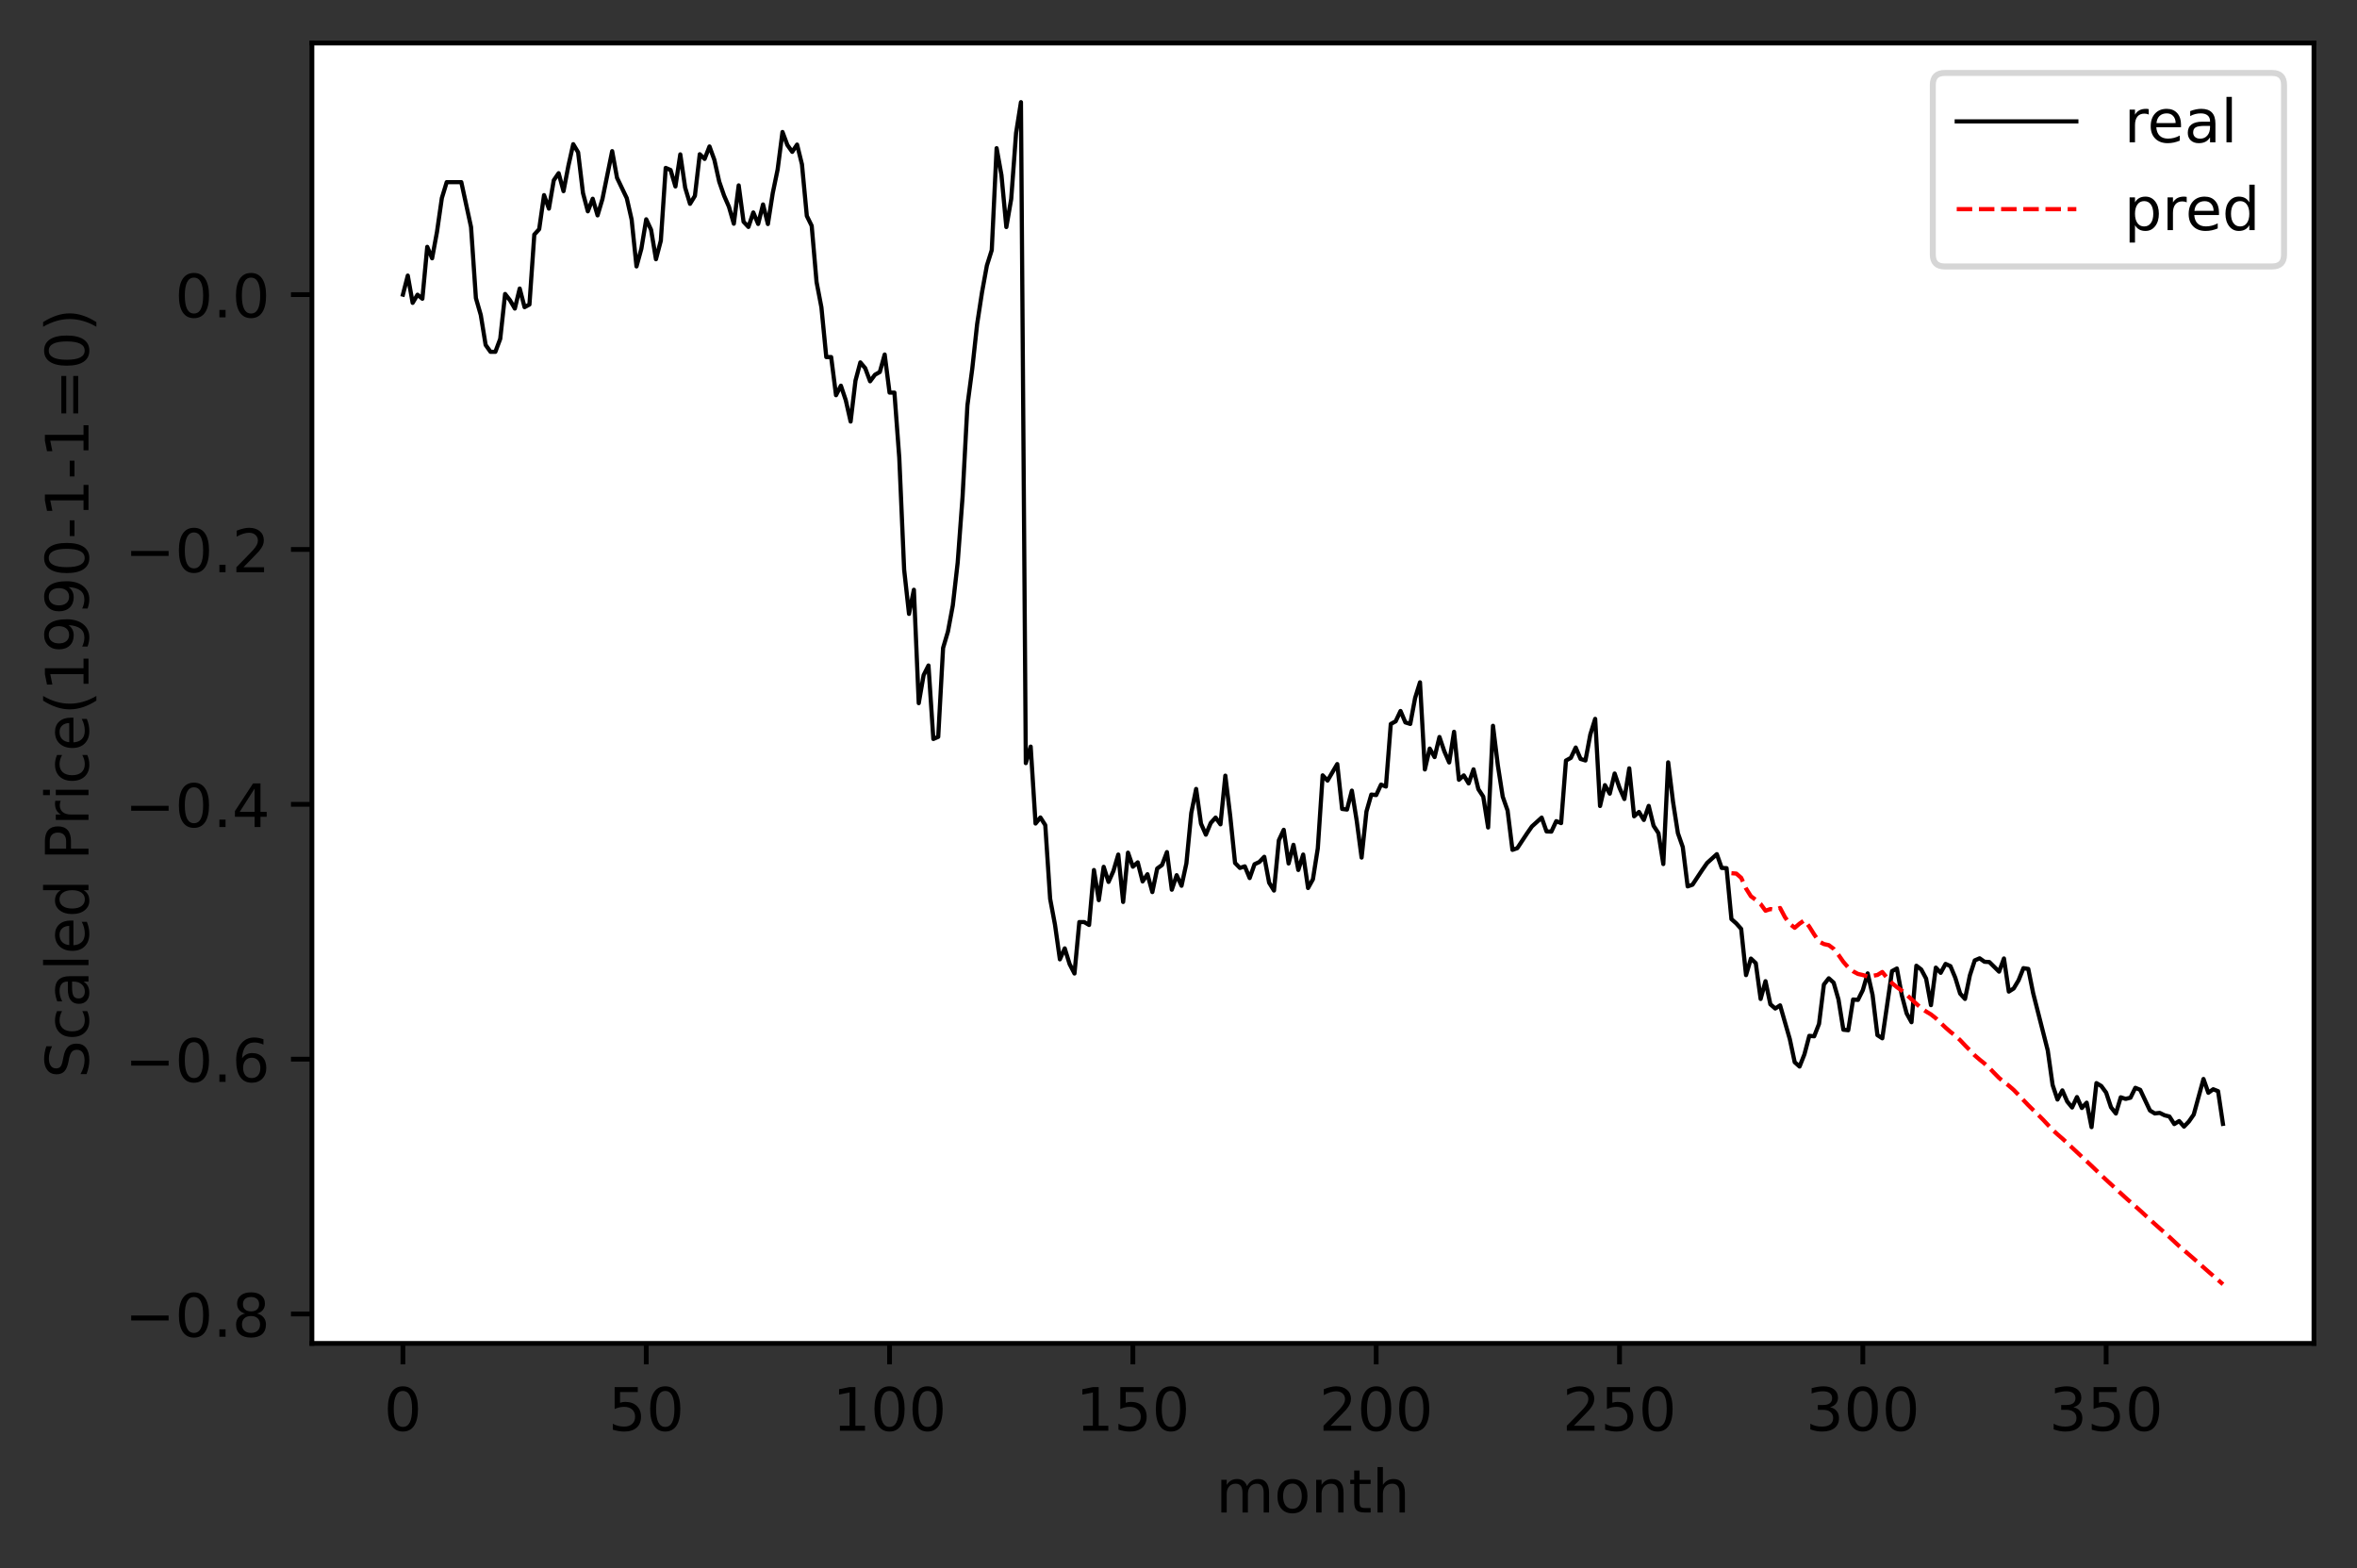 <?xml version="1.0" encoding="utf-8" standalone="no"?>
<!DOCTYPE svg PUBLIC "-//W3C//DTD SVG 1.1//EN"
  "http://www.w3.org/Graphics/SVG/1.1/DTD/svg11.dtd">
<!-- Created with matplotlib (https://matplotlib.org/) -->
<svg height="262.196pt" version="1.1" viewBox="0 0 394.161 262.196" width="394.161pt" xmlns="http://www.w3.org/2000/svg" xmlns:xlink="http://www.w3.org/1999/xlink">
 <rect x="0" y="0" width="394.161" height="262.196" fill="#333333" stroke="none"/>
 <defs>
  <style type="text/css">*{stroke-linecap:butt;stroke-linejoin:round;}</style>
 </defs>
 <g id="figure_1">
  <g id="patch_1">
   <path d="M 0 262.196 
L 394.161 262.196 
L 394.161 0 
L 0 0 
z
" style="fill:none;"/>
  </g>
  <g id="axes_1">
   <g id="patch_2">
    <path d="M 52.161 224.64 
L 386.961 224.64 
L 386.961 7.2 
L 52.161 7.2 
z
" style="fill:#ffffff;"/>
   </g>
   <g id="matplotlib.axis_1">
    <g id="xtick_1">
     <g id="line2d_1">
      <defs>
       <path d="M 0 0 
L 0 3.5 
" id="m845f170490" style="stroke:#000000;stroke-width:0.8;"/>
      </defs>
      <g>
       <use style="stroke:#000000;stroke-width:0.8;" x="67.379" xlink:href="#m845f170490" y="224.64"/>
      </g>
     </g>
     <g id="text_1">
      <!-- 0 -->
      <g transform="translate(64.198 239.238)scale(0.1 -0.1)">
       <defs>
        <path d="M 31.781 66.406 
Q 24.172 66.406 20.328 58.906 
Q 16.5 51.422 16.5 36.375 
Q 16.5 21.391 20.328 13.891 
Q 24.172 6.391 31.781 6.391 
Q 39.453 6.391 43.281 13.891 
Q 47.125 21.391 47.125 36.375 
Q 47.125 51.422 43.281 58.906 
Q 39.453 66.406 31.781 66.406 
z
M 31.781 74.219 
Q 44.047 74.219 50.516 64.516 
Q 56.984 54.828 56.984 36.375 
Q 56.984 17.969 50.516 8.266 
Q 44.047 -1.422 31.781 -1.422 
Q 19.531 -1.422 13.062 8.266 
Q 6.594 17.969 6.594 36.375 
Q 6.594 54.828 13.062 64.516 
Q 19.531 74.219 31.781 74.219 
z
" id="DejaVuSans-48"/>
       </defs>
       <use xlink:href="#DejaVuSans-48"/>
      </g>
     </g>
    </g>
    <g id="xtick_2">
     <g id="line2d_2">
      <g>
       <use style="stroke:#000000;stroke-width:0.8;" x="108.069" xlink:href="#m845f170490" y="224.64"/>
      </g>
     </g>
     <g id="text_2">
      <!-- 50 -->
      <g transform="translate(101.707 239.238)scale(0.1 -0.1)">
       <defs>
        <path d="M 10.797 72.906 
L 49.516 72.906 
L 49.516 64.594 
L 19.828 64.594 
L 19.828 46.734 
Q 21.969 47.469 24.109 47.828 
Q 26.266 48.188 28.422 48.188 
Q 40.625 48.188 47.75 41.5 
Q 54.891 34.812 54.891 23.391 
Q 54.891 11.625 47.562 5.094 
Q 40.234 -1.422 26.906 -1.422 
Q 22.312 -1.422 17.547 -0.641 
Q 12.797 0.141 7.719 1.703 
L 7.719 11.625 
Q 12.109 9.234 16.797 8.062 
Q 21.484 6.891 26.703 6.891 
Q 35.156 6.891 40.078 11.328 
Q 45.016 15.766 45.016 23.391 
Q 45.016 31 40.078 35.438 
Q 35.156 39.891 26.703 39.891 
Q 22.75 39.891 18.812 39.016 
Q 14.891 38.141 10.797 36.281 
z
" id="DejaVuSans-53"/>
       </defs>
       <use xlink:href="#DejaVuSans-53"/>
       <use x="63.623" xlink:href="#DejaVuSans-48"/>
      </g>
     </g>
    </g>
    <g id="xtick_3">
     <g id="line2d_3">
      <g>
       <use style="stroke:#000000;stroke-width:0.8;" x="148.76" xlink:href="#m845f170490" y="224.64"/>
      </g>
     </g>
     <g id="text_3">
      <!-- 100 -->
      <g transform="translate(139.216 239.238)scale(0.1 -0.1)">
       <defs>
        <path d="M 12.406 8.297 
L 28.516 8.297 
L 28.516 63.922 
L 10.984 60.406 
L 10.984 69.391 
L 28.422 72.906 
L 38.281 72.906 
L 38.281 8.297 
L 54.391 8.297 
L 54.391 0 
L 12.406 0 
z
" id="DejaVuSans-49"/>
       </defs>
       <use xlink:href="#DejaVuSans-49"/>
       <use x="63.623" xlink:href="#DejaVuSans-48"/>
       <use x="127.246" xlink:href="#DejaVuSans-48"/>
      </g>
     </g>
    </g>
    <g id="xtick_4">
     <g id="line2d_4">
      <g>
       <use style="stroke:#000000;stroke-width:0.8;" x="189.45" xlink:href="#m845f170490" y="224.64"/>
      </g>
     </g>
     <g id="text_4">
      <!-- 150 -->
      <g transform="translate(179.906 239.238)scale(0.1 -0.1)">
       <use xlink:href="#DejaVuSans-49"/>
       <use x="63.623" xlink:href="#DejaVuSans-53"/>
       <use x="127.246" xlink:href="#DejaVuSans-48"/>
      </g>
     </g>
    </g>
    <g id="xtick_5">
     <g id="line2d_5">
      <g>
       <use style="stroke:#000000;stroke-width:0.8;" x="230.14" xlink:href="#m845f170490" y="224.64"/>
      </g>
     </g>
     <g id="text_5">
      <!-- 200 -->
      <g transform="translate(220.597 239.238)scale(0.1 -0.1)">
       <defs>
        <path d="M 19.188 8.297 
L 53.609 8.297 
L 53.609 0 
L 7.328 0 
L 7.328 8.297 
Q 12.938 14.109 22.625 23.891 
Q 32.328 33.688 34.812 36.531 
Q 39.547 41.844 41.422 45.531 
Q 43.312 49.219 43.312 52.781 
Q 43.312 58.594 39.234 62.25 
Q 35.156 65.922 28.609 65.922 
Q 23.969 65.922 18.812 64.312 
Q 13.672 62.703 7.812 59.422 
L 7.812 69.391 
Q 13.766 71.781 18.938 73 
Q 24.125 74.219 28.422 74.219 
Q 39.75 74.219 46.484 68.547 
Q 53.219 62.891 53.219 53.422 
Q 53.219 48.922 51.531 44.891 
Q 49.859 40.875 45.406 35.406 
Q 44.188 33.984 37.641 27.219 
Q 31.109 20.453 19.188 8.297 
z
" id="DejaVuSans-50"/>
       </defs>
       <use xlink:href="#DejaVuSans-50"/>
       <use x="63.623" xlink:href="#DejaVuSans-48"/>
       <use x="127.246" xlink:href="#DejaVuSans-48"/>
      </g>
     </g>
    </g>
    <g id="xtick_6">
     <g id="line2d_6">
      <g>
       <use style="stroke:#000000;stroke-width:0.8;" x="270.831" xlink:href="#m845f170490" y="224.64"/>
      </g>
     </g>
     <g id="text_6">
      <!-- 250 -->
      <g transform="translate(261.287 239.238)scale(0.1 -0.1)">
       <use xlink:href="#DejaVuSans-50"/>
       <use x="63.623" xlink:href="#DejaVuSans-53"/>
       <use x="127.246" xlink:href="#DejaVuSans-48"/>
      </g>
     </g>
    </g>
    <g id="xtick_7">
     <g id="line2d_7">
      <g>
       <use style="stroke:#000000;stroke-width:0.8;" x="311.521" xlink:href="#m845f170490" y="224.64"/>
      </g>
     </g>
     <g id="text_7">
      <!-- 300 -->
      <g transform="translate(301.977 239.238)scale(0.1 -0.1)">
       <defs>
        <path d="M 40.578 39.312 
Q 47.656 37.797 51.625 33 
Q 55.609 28.219 55.609 21.188 
Q 55.609 10.406 48.188 4.484 
Q 40.766 -1.422 27.094 -1.422 
Q 22.516 -1.422 17.656 -0.516 
Q 12.797 0.391 7.625 2.203 
L 7.625 11.719 
Q 11.719 9.328 16.594 8.109 
Q 21.484 6.891 26.812 6.891 
Q 36.078 6.891 40.938 10.547 
Q 45.797 14.203 45.797 21.188 
Q 45.797 27.641 41.281 31.266 
Q 36.766 34.906 28.719 34.906 
L 20.219 34.906 
L 20.219 43.016 
L 29.109 43.016 
Q 36.375 43.016 40.234 45.922 
Q 44.094 48.828 44.094 54.297 
Q 44.094 59.906 40.109 62.906 
Q 36.141 65.922 28.719 65.922 
Q 24.656 65.922 20.016 65.031 
Q 15.375 64.156 9.812 62.312 
L 9.812 71.094 
Q 15.438 72.656 20.344 73.438 
Q 25.25 74.219 29.594 74.219 
Q 40.828 74.219 47.359 69.109 
Q 53.906 64.016 53.906 55.328 
Q 53.906 49.266 50.438 45.094 
Q 46.969 40.922 40.578 39.312 
z
" id="DejaVuSans-51"/>
       </defs>
       <use xlink:href="#DejaVuSans-51"/>
       <use x="63.623" xlink:href="#DejaVuSans-48"/>
       <use x="127.246" xlink:href="#DejaVuSans-48"/>
      </g>
     </g>
    </g>
    <g id="xtick_8">
     <g id="line2d_8">
      <g>
       <use style="stroke:#000000;stroke-width:0.8;" x="352.211" xlink:href="#m845f170490" y="224.64"/>
      </g>
     </g>
     <g id="text_8">
      <!-- 350 -->
      <g transform="translate(342.668 239.238)scale(0.1 -0.1)">
       <use xlink:href="#DejaVuSans-51"/>
       <use x="63.623" xlink:href="#DejaVuSans-53"/>
       <use x="127.246" xlink:href="#DejaVuSans-48"/>
      </g>
     </g>
    </g>
    <g id="text_9">
     <!-- month -->
     <g transform="translate(203.334 252.917)scale(0.1 -0.1)">
      <defs>
       <path d="M 52 44.188 
Q 55.375 50.25 60.062 53.125 
Q 64.75 56 71.094 56 
Q 79.641 56 84.281 50.016 
Q 88.922 44.047 88.922 33.016 
L 88.922 0 
L 79.891 0 
L 79.891 32.719 
Q 79.891 40.578 77.094 44.375 
Q 74.312 48.188 68.609 48.188 
Q 61.625 48.188 57.562 43.547 
Q 53.516 38.922 53.516 30.906 
L 53.516 0 
L 44.484 0 
L 44.484 32.719 
Q 44.484 40.625 41.703 44.406 
Q 38.922 48.188 33.109 48.188 
Q 26.219 48.188 22.156 43.531 
Q 18.109 38.875 18.109 30.906 
L 18.109 0 
L 9.078 0 
L 9.078 54.688 
L 18.109 54.688 
L 18.109 46.188 
Q 21.188 51.219 25.484 53.609 
Q 29.781 56 35.688 56 
Q 41.656 56 45.828 52.969 
Q 50 49.953 52 44.188 
z
" id="DejaVuSans-109"/>
       <path d="M 30.609 48.391 
Q 23.391 48.391 19.188 42.75 
Q 14.984 37.109 14.984 27.297 
Q 14.984 17.484 19.156 11.844 
Q 23.344 6.203 30.609 6.203 
Q 37.797 6.203 41.984 11.859 
Q 46.188 17.531 46.188 27.297 
Q 46.188 37.016 41.984 42.703 
Q 37.797 48.391 30.609 48.391 
z
M 30.609 56 
Q 42.328 56 49.016 48.375 
Q 55.719 40.766 55.719 27.297 
Q 55.719 13.875 49.016 6.219 
Q 42.328 -1.422 30.609 -1.422 
Q 18.844 -1.422 12.172 6.219 
Q 5.516 13.875 5.516 27.297 
Q 5.516 40.766 12.172 48.375 
Q 18.844 56 30.609 56 
z
" id="DejaVuSans-111"/>
       <path d="M 54.891 33.016 
L 54.891 0 
L 45.906 0 
L 45.906 32.719 
Q 45.906 40.484 42.875 44.328 
Q 39.844 48.188 33.797 48.188 
Q 26.516 48.188 22.312 43.547 
Q 18.109 38.922 18.109 30.906 
L 18.109 0 
L 9.078 0 
L 9.078 54.688 
L 18.109 54.688 
L 18.109 46.188 
Q 21.344 51.125 25.703 53.562 
Q 30.078 56 35.797 56 
Q 45.219 56 50.047 50.172 
Q 54.891 44.344 54.891 33.016 
z
" id="DejaVuSans-110"/>
       <path d="M 18.312 70.219 
L 18.312 54.688 
L 36.812 54.688 
L 36.812 47.703 
L 18.312 47.703 
L 18.312 18.016 
Q 18.312 11.328 20.141 9.422 
Q 21.969 7.516 27.594 7.516 
L 36.812 7.516 
L 36.812 0 
L 27.594 0 
Q 17.188 0 13.234 3.875 
Q 9.281 7.766 9.281 18.016 
L 9.281 47.703 
L 2.688 47.703 
L 2.688 54.688 
L 9.281 54.688 
L 9.281 70.219 
z
" id="DejaVuSans-116"/>
       <path d="M 54.891 33.016 
L 54.891 0 
L 45.906 0 
L 45.906 32.719 
Q 45.906 40.484 42.875 44.328 
Q 39.844 48.188 33.797 48.188 
Q 26.516 48.188 22.312 43.547 
Q 18.109 38.922 18.109 30.906 
L 18.109 0 
L 9.078 0 
L 9.078 75.984 
L 18.109 75.984 
L 18.109 46.188 
Q 21.344 51.125 25.703 53.562 
Q 30.078 56 35.797 56 
Q 45.219 56 50.047 50.172 
Q 54.891 44.344 54.891 33.016 
z
" id="DejaVuSans-104"/>
      </defs>
      <use xlink:href="#DejaVuSans-109"/>
      <use x="97.412" xlink:href="#DejaVuSans-111"/>
      <use x="158.594" xlink:href="#DejaVuSans-110"/>
      <use x="221.973" xlink:href="#DejaVuSans-116"/>
      <use x="261.182" xlink:href="#DejaVuSans-104"/>
     </g>
    </g>
   </g>
   <g id="matplotlib.axis_2">
    <g id="ytick_1">
     <g id="line2d_9">
      <defs>
       <path d="M 0 0 
L -3.5 0 
" id="m8b3d31ed0a" style="stroke:#000000;stroke-width:0.8;"/>
      </defs>
      <g>
       <use style="stroke:#000000;stroke-width:0.8;" x="52.161" xlink:href="#m8b3d31ed0a" y="219.725"/>
      </g>
     </g>
     <g id="text_10">
      <!-- −0.8 -->
      <g transform="translate(20.878 223.524)scale(0.1 -0.1)">
       <defs>
        <path d="M 10.594 35.5 
L 73.188 35.5 
L 73.188 27.203 
L 10.594 27.203 
z
" id="DejaVuSans-8722"/>
        <path d="M 10.688 12.406 
L 21 12.406 
L 21 0 
L 10.688 0 
z
" id="DejaVuSans-46"/>
        <path d="M 31.781 34.625 
Q 24.75 34.625 20.719 30.859 
Q 16.703 27.094 16.703 20.516 
Q 16.703 13.922 20.719 10.156 
Q 24.75 6.391 31.781 6.391 
Q 38.812 6.391 42.859 10.172 
Q 46.922 13.969 46.922 20.516 
Q 46.922 27.094 42.891 30.859 
Q 38.875 34.625 31.781 34.625 
z
M 21.922 38.812 
Q 15.578 40.375 12.031 44.719 
Q 8.5 49.078 8.5 55.328 
Q 8.5 64.062 14.719 69.141 
Q 20.953 74.219 31.781 74.219 
Q 42.672 74.219 48.875 69.141 
Q 55.078 64.062 55.078 55.328 
Q 55.078 49.078 51.531 44.719 
Q 48 40.375 41.703 38.812 
Q 48.828 37.156 52.797 32.312 
Q 56.781 27.484 56.781 20.516 
Q 56.781 9.906 50.312 4.234 
Q 43.844 -1.422 31.781 -1.422 
Q 19.734 -1.422 13.25 4.234 
Q 6.781 9.906 6.781 20.516 
Q 6.781 27.484 10.781 32.312 
Q 14.797 37.156 21.922 38.812 
z
M 18.312 54.391 
Q 18.312 48.734 21.844 45.562 
Q 25.391 42.391 31.781 42.391 
Q 38.141 42.391 41.719 45.562 
Q 45.312 48.734 45.312 54.391 
Q 45.312 60.062 41.719 63.234 
Q 38.141 66.406 31.781 66.406 
Q 25.391 66.406 21.844 63.234 
Q 18.312 60.062 18.312 54.391 
z
" id="DejaVuSans-56"/>
       </defs>
       <use xlink:href="#DejaVuSans-8722"/>
       <use x="83.789" xlink:href="#DejaVuSans-48"/>
       <use x="147.412" xlink:href="#DejaVuSans-46"/>
       <use x="179.199" xlink:href="#DejaVuSans-56"/>
      </g>
     </g>
    </g>
    <g id="ytick_2">
     <g id="line2d_10">
      <g>
       <use style="stroke:#000000;stroke-width:0.8;" x="52.161" xlink:href="#m8b3d31ed0a" y="177.11"/>
      </g>
     </g>
     <g id="text_11">
      <!-- −0.6 -->
      <g transform="translate(20.878 180.909)scale(0.1 -0.1)">
       <defs>
        <path d="M 33.016 40.375 
Q 26.375 40.375 22.484 35.828 
Q 18.609 31.297 18.609 23.391 
Q 18.609 15.531 22.484 10.953 
Q 26.375 6.391 33.016 6.391 
Q 39.656 6.391 43.531 10.953 
Q 47.406 15.531 47.406 23.391 
Q 47.406 31.297 43.531 35.828 
Q 39.656 40.375 33.016 40.375 
z
M 52.594 71.297 
L 52.594 62.312 
Q 48.875 64.062 45.094 64.984 
Q 41.312 65.922 37.594 65.922 
Q 27.828 65.922 22.672 59.328 
Q 17.531 52.734 16.797 39.406 
Q 19.672 43.656 24.016 45.922 
Q 28.375 48.188 33.594 48.188 
Q 44.578 48.188 50.953 41.516 
Q 57.328 34.859 57.328 23.391 
Q 57.328 12.156 50.688 5.359 
Q 44.047 -1.422 33.016 -1.422 
Q 20.359 -1.422 13.672 8.266 
Q 6.984 17.969 6.984 36.375 
Q 6.984 53.656 15.188 63.938 
Q 23.391 74.219 37.203 74.219 
Q 40.922 74.219 44.703 73.484 
Q 48.484 72.75 52.594 71.297 
z
" id="DejaVuSans-54"/>
       </defs>
       <use xlink:href="#DejaVuSans-8722"/>
       <use x="83.789" xlink:href="#DejaVuSans-48"/>
       <use x="147.412" xlink:href="#DejaVuSans-46"/>
       <use x="179.199" xlink:href="#DejaVuSans-54"/>
      </g>
     </g>
    </g>
    <g id="ytick_3">
     <g id="line2d_11">
      <g>
       <use style="stroke:#000000;stroke-width:0.8;" x="52.161" xlink:href="#m8b3d31ed0a" y="134.495"/>
      </g>
     </g>
     <g id="text_12">
      <!-- −0.4 -->
      <g transform="translate(20.878 138.294)scale(0.1 -0.1)">
       <defs>
        <path d="M 37.797 64.312 
L 12.891 25.391 
L 37.797 25.391 
z
M 35.203 72.906 
L 47.609 72.906 
L 47.609 25.391 
L 58.016 25.391 
L 58.016 17.188 
L 47.609 17.188 
L 47.609 0 
L 37.797 0 
L 37.797 17.188 
L 4.891 17.188 
L 4.891 26.703 
z
" id="DejaVuSans-52"/>
       </defs>
       <use xlink:href="#DejaVuSans-8722"/>
       <use x="83.789" xlink:href="#DejaVuSans-48"/>
       <use x="147.412" xlink:href="#DejaVuSans-46"/>
       <use x="179.199" xlink:href="#DejaVuSans-52"/>
      </g>
     </g>
    </g>
    <g id="ytick_4">
     <g id="line2d_12">
      <g>
       <use style="stroke:#000000;stroke-width:0.8;" x="52.161" xlink:href="#m8b3d31ed0a" y="91.88"/>
      </g>
     </g>
     <g id="text_13">
      <!-- −0.2 -->
      <g transform="translate(20.878 95.679)scale(0.1 -0.1)">
       <use xlink:href="#DejaVuSans-8722"/>
       <use x="83.789" xlink:href="#DejaVuSans-48"/>
       <use x="147.412" xlink:href="#DejaVuSans-46"/>
       <use x="179.199" xlink:href="#DejaVuSans-50"/>
      </g>
     </g>
    </g>
    <g id="ytick_5">
     <g id="line2d_13">
      <g>
       <use style="stroke:#000000;stroke-width:0.8;" x="52.161" xlink:href="#m8b3d31ed0a" y="49.265"/>
      </g>
     </g>
     <g id="text_14">
      <!-- 0.0 -->
      <g transform="translate(29.258 53.064)scale(0.1 -0.1)">
       <use xlink:href="#DejaVuSans-48"/>
       <use x="63.623" xlink:href="#DejaVuSans-46"/>
       <use x="95.41" xlink:href="#DejaVuSans-48"/>
      </g>
     </g>
    </g>
    <g id="text_15">
     <!-- Scaled Price(1990-1-1=0) -->
     <g transform="translate(14.798 180.302)rotate(-90)scale(0.1 -0.1)">
      <defs>
       <path d="M 53.516 70.516 
L 53.516 60.891 
Q 47.906 63.578 42.922 64.891 
Q 37.938 66.219 33.297 66.219 
Q 25.25 66.219 20.875 63.094 
Q 16.5 59.969 16.5 54.203 
Q 16.5 49.359 19.406 46.891 
Q 22.312 44.438 30.422 42.922 
L 36.375 41.703 
Q 47.406 39.594 52.656 34.297 
Q 57.906 29 57.906 20.125 
Q 57.906 9.516 50.797 4.047 
Q 43.703 -1.422 29.984 -1.422 
Q 24.812 -1.422 18.969 -0.25 
Q 13.141 0.922 6.891 3.219 
L 6.891 13.375 
Q 12.891 10.016 18.656 8.297 
Q 24.422 6.594 29.984 6.594 
Q 38.422 6.594 43.016 9.906 
Q 47.609 13.234 47.609 19.391 
Q 47.609 24.75 44.312 27.781 
Q 41.016 30.812 33.5 32.328 
L 27.484 33.5 
Q 16.453 35.688 11.516 40.375 
Q 6.594 45.062 6.594 53.422 
Q 6.594 63.094 13.406 68.656 
Q 20.219 74.219 32.172 74.219 
Q 37.312 74.219 42.625 73.281 
Q 47.953 72.359 53.516 70.516 
z
" id="DejaVuSans-83"/>
       <path d="M 48.781 52.594 
L 48.781 44.188 
Q 44.969 46.297 41.141 47.344 
Q 37.312 48.391 33.406 48.391 
Q 24.656 48.391 19.812 42.844 
Q 14.984 37.312 14.984 27.297 
Q 14.984 17.281 19.812 11.734 
Q 24.656 6.203 33.406 6.203 
Q 37.312 6.203 41.141 7.25 
Q 44.969 8.297 48.781 10.406 
L 48.781 2.094 
Q 45.016 0.344 40.984 -0.531 
Q 36.969 -1.422 32.422 -1.422 
Q 20.062 -1.422 12.781 6.344 
Q 5.516 14.109 5.516 27.297 
Q 5.516 40.672 12.859 48.328 
Q 20.219 56 33.016 56 
Q 37.156 56 41.109 55.141 
Q 45.062 54.297 48.781 52.594 
z
" id="DejaVuSans-99"/>
       <path d="M 34.281 27.484 
Q 23.391 27.484 19.188 25 
Q 14.984 22.516 14.984 16.5 
Q 14.984 11.719 18.141 8.906 
Q 21.297 6.109 26.703 6.109 
Q 34.188 6.109 38.703 11.406 
Q 43.219 16.703 43.219 25.484 
L 43.219 27.484 
z
M 52.203 31.203 
L 52.203 0 
L 43.219 0 
L 43.219 8.297 
Q 40.141 3.328 35.547 0.953 
Q 30.953 -1.422 24.312 -1.422 
Q 15.922 -1.422 10.953 3.297 
Q 6 8.016 6 15.922 
Q 6 25.141 12.172 29.828 
Q 18.359 34.516 30.609 34.516 
L 43.219 34.516 
L 43.219 35.406 
Q 43.219 41.609 39.141 45 
Q 35.062 48.391 27.688 48.391 
Q 23 48.391 18.547 47.266 
Q 14.109 46.141 10.016 43.891 
L 10.016 52.203 
Q 14.938 54.109 19.578 55.047 
Q 24.219 56 28.609 56 
Q 40.484 56 46.344 49.844 
Q 52.203 43.703 52.203 31.203 
z
" id="DejaVuSans-97"/>
       <path d="M 9.422 75.984 
L 18.406 75.984 
L 18.406 0 
L 9.422 0 
z
" id="DejaVuSans-108"/>
       <path d="M 56.203 29.594 
L 56.203 25.203 
L 14.891 25.203 
Q 15.484 15.922 20.484 11.062 
Q 25.484 6.203 34.422 6.203 
Q 39.594 6.203 44.453 7.469 
Q 49.312 8.734 54.109 11.281 
L 54.109 2.781 
Q 49.266 0.734 44.188 -0.344 
Q 39.109 -1.422 33.891 -1.422 
Q 20.797 -1.422 13.156 6.188 
Q 5.516 13.812 5.516 26.812 
Q 5.516 40.234 12.766 48.109 
Q 20.016 56 32.328 56 
Q 43.359 56 49.781 48.891 
Q 56.203 41.797 56.203 29.594 
z
M 47.219 32.234 
Q 47.125 39.594 43.094 43.984 
Q 39.062 48.391 32.422 48.391 
Q 24.906 48.391 20.391 44.141 
Q 15.875 39.891 15.188 32.172 
z
" id="DejaVuSans-101"/>
       <path d="M 45.406 46.391 
L 45.406 75.984 
L 54.391 75.984 
L 54.391 0 
L 45.406 0 
L 45.406 8.203 
Q 42.578 3.328 38.25 0.953 
Q 33.938 -1.422 27.875 -1.422 
Q 17.969 -1.422 11.734 6.484 
Q 5.516 14.406 5.516 27.297 
Q 5.516 40.188 11.734 48.094 
Q 17.969 56 27.875 56 
Q 33.938 56 38.25 53.625 
Q 42.578 51.266 45.406 46.391 
z
M 14.797 27.297 
Q 14.797 17.391 18.875 11.75 
Q 22.953 6.109 30.078 6.109 
Q 37.203 6.109 41.297 11.75 
Q 45.406 17.391 45.406 27.297 
Q 45.406 37.203 41.297 42.844 
Q 37.203 48.484 30.078 48.484 
Q 22.953 48.484 18.875 42.844 
Q 14.797 37.203 14.797 27.297 
z
" id="DejaVuSans-100"/>
       <path id="DejaVuSans-32"/>
       <path d="M 19.672 64.797 
L 19.672 37.406 
L 32.078 37.406 
Q 38.969 37.406 42.719 40.969 
Q 46.484 44.531 46.484 51.125 
Q 46.484 57.672 42.719 61.234 
Q 38.969 64.797 32.078 64.797 
z
M 9.812 72.906 
L 32.078 72.906 
Q 44.344 72.906 50.609 67.359 
Q 56.891 61.812 56.891 51.125 
Q 56.891 40.328 50.609 34.812 
Q 44.344 29.297 32.078 29.297 
L 19.672 29.297 
L 19.672 0 
L 9.812 0 
z
" id="DejaVuSans-80"/>
       <path d="M 41.109 46.297 
Q 39.594 47.172 37.812 47.578 
Q 36.031 48 33.891 48 
Q 26.266 48 22.188 43.047 
Q 18.109 38.094 18.109 28.812 
L 18.109 0 
L 9.078 0 
L 9.078 54.688 
L 18.109 54.688 
L 18.109 46.188 
Q 20.953 51.172 25.484 53.578 
Q 30.031 56 36.531 56 
Q 37.453 56 38.578 55.875 
Q 39.703 55.766 41.062 55.516 
z
" id="DejaVuSans-114"/>
       <path d="M 9.422 54.688 
L 18.406 54.688 
L 18.406 0 
L 9.422 0 
z
M 9.422 75.984 
L 18.406 75.984 
L 18.406 64.594 
L 9.422 64.594 
z
" id="DejaVuSans-105"/>
       <path d="M 31 75.875 
Q 24.469 64.656 21.281 53.656 
Q 18.109 42.672 18.109 31.391 
Q 18.109 20.125 21.312 9.062 
Q 24.516 -2 31 -13.188 
L 23.188 -13.188 
Q 15.875 -1.703 12.234 9.375 
Q 8.594 20.453 8.594 31.391 
Q 8.594 42.281 12.203 53.312 
Q 15.828 64.359 23.188 75.875 
z
" id="DejaVuSans-40"/>
       <path d="M 10.984 1.516 
L 10.984 10.5 
Q 14.703 8.734 18.5 7.812 
Q 22.312 6.891 25.984 6.891 
Q 35.75 6.891 40.891 13.453 
Q 46.047 20.016 46.781 33.406 
Q 43.953 29.203 39.594 26.953 
Q 35.25 24.703 29.984 24.703 
Q 19.047 24.703 12.672 31.312 
Q 6.297 37.938 6.297 49.422 
Q 6.297 60.641 12.938 67.422 
Q 19.578 74.219 30.609 74.219 
Q 43.266 74.219 49.922 64.516 
Q 56.594 54.828 56.594 36.375 
Q 56.594 19.141 48.406 8.859 
Q 40.234 -1.422 26.422 -1.422 
Q 22.703 -1.422 18.891 -0.688 
Q 15.094 0.047 10.984 1.516 
z
M 30.609 32.422 
Q 37.25 32.422 41.125 36.953 
Q 45.016 41.5 45.016 49.422 
Q 45.016 57.281 41.125 61.844 
Q 37.25 66.406 30.609 66.406 
Q 23.969 66.406 20.094 61.844 
Q 16.219 57.281 16.219 49.422 
Q 16.219 41.5 20.094 36.953 
Q 23.969 32.422 30.609 32.422 
z
" id="DejaVuSans-57"/>
       <path d="M 4.891 31.391 
L 31.203 31.391 
L 31.203 23.391 
L 4.891 23.391 
z
" id="DejaVuSans-45"/>
       <path d="M 10.594 45.406 
L 73.188 45.406 
L 73.188 37.203 
L 10.594 37.203 
z
M 10.594 25.484 
L 73.188 25.484 
L 73.188 17.188 
L 10.594 17.188 
z
" id="DejaVuSans-61"/>
       <path d="M 8.016 75.875 
L 15.828 75.875 
Q 23.141 64.359 26.781 53.312 
Q 30.422 42.281 30.422 31.391 
Q 30.422 20.453 26.781 9.375 
Q 23.141 -1.703 15.828 -13.188 
L 8.016 -13.188 
Q 14.5 -2 17.703 9.062 
Q 20.906 20.125 20.906 31.391 
Q 20.906 42.672 17.703 53.656 
Q 14.5 64.656 8.016 75.875 
z
" id="DejaVuSans-41"/>
      </defs>
      <use xlink:href="#DejaVuSans-83"/>
      <use x="63.477" xlink:href="#DejaVuSans-99"/>
      <use x="118.457" xlink:href="#DejaVuSans-97"/>
      <use x="179.736" xlink:href="#DejaVuSans-108"/>
      <use x="207.52" xlink:href="#DejaVuSans-101"/>
      <use x="269.043" xlink:href="#DejaVuSans-100"/>
      <use x="332.52" xlink:href="#DejaVuSans-32"/>
      <use x="364.307" xlink:href="#DejaVuSans-80"/>
      <use x="422.859" xlink:href="#DejaVuSans-114"/>
      <use x="463.973" xlink:href="#DejaVuSans-105"/>
      <use x="491.756" xlink:href="#DejaVuSans-99"/>
      <use x="546.736" xlink:href="#DejaVuSans-101"/>
      <use x="608.26" xlink:href="#DejaVuSans-40"/>
      <use x="647.273" xlink:href="#DejaVuSans-49"/>
      <use x="710.896" xlink:href="#DejaVuSans-57"/>
      <use x="774.52" xlink:href="#DejaVuSans-57"/>
      <use x="838.143" xlink:href="#DejaVuSans-48"/>
      <use x="901.766" xlink:href="#DejaVuSans-45"/>
      <use x="937.85" xlink:href="#DejaVuSans-49"/>
      <use x="1001.473" xlink:href="#DejaVuSans-45"/>
      <use x="1037.557" xlink:href="#DejaVuSans-49"/>
      <use x="1101.18" xlink:href="#DejaVuSans-61"/>
      <use x="1184.969" xlink:href="#DejaVuSans-48"/>
      <use x="1248.592" xlink:href="#DejaVuSans-41"/>
     </g>
    </g>
   </g>
   <g id="line2d_14">
    <path clip-path="url(#p9a9fa335cb)" d="M 67.379 49.265 
L 68.193 46.085 
L 69.007 50.644 
L 69.821 49.282 
L 70.634 49.952 
L 71.448 41.28 
L 72.262 43.191 
L 73.076 38.782 
L 73.89 33.125 
L 74.703 30.459 
L 77.145 30.459 
L 78.772 37.963 
L 79.586 49.852 
L 80.4 52.67 
L 81.214 57.684 
L 82.028 58.829 
L 82.841 58.829 
L 83.655 56.655 
L 84.469 49.16 
L 85.283 50.204 
L 86.097 51.593 
L 86.91 48.251 
L 87.724 51.362 
L 88.538 50.922 
L 89.352 39.221 
L 90.166 38.326 
L 90.98 32.629 
L 91.793 34.884 
L 92.607 30.149 
L 93.421 28.962 
L 94.235 31.963 
L 95.049 27.739 
L 95.862 24.112 
L 96.676 25.464 
L 97.49 32.275 
L 98.304 35.334 
L 99.118 33.234 
L 99.931 36.014 
L 100.745 33.282 
L 102.373 25.275 
L 103.187 29.738 
L 104.814 33.134 
L 105.628 36.715 
L 106.442 44.549 
L 107.256 41.589 
L 108.069 36.672 
L 108.883 38.433 
L 109.697 43.344 
L 110.511 40.244 
L 111.325 28.076 
L 112.138 28.428 
L 112.952 31.175 
L 113.766 25.814 
L 114.58 31.385 
L 115.394 34.082 
L 116.208 32.755 
L 117.021 25.791 
L 117.835 26.574 
L 118.649 24.493 
L 119.463 26.725 
L 120.277 30.378 
L 121.09 32.719 
L 121.904 34.586 
L 122.718 37.408 
L 123.532 31.001 
L 124.346 37.081 
L 125.159 37.947 
L 125.973 35.528 
L 126.787 37.447 
L 127.601 34.188 
L 128.415 37.46 
L 129.228 32.279 
L 130.042 28.352 
L 130.856 22.071 
L 131.67 24.245 
L 132.484 25.391 
L 133.297 24.18 
L 134.111 27.485 
L 134.925 36.106 
L 135.739 37.76 
L 136.553 47.16 
L 137.366 51.394 
L 138.18 59.705 
L 138.994 59.705 
L 139.808 66.087 
L 140.622 64.492 
L 141.436 66.914 
L 142.249 70.487 
L 143.063 63.643 
L 143.877 60.599 
L 144.691 61.569 
L 145.505 63.757 
L 146.318 62.669 
L 147.132 62.203 
L 147.946 59.283 
L 148.76 65.65 
L 149.574 65.65 
L 150.387 76.567 
L 151.201 95.263 
L 152.015 102.653 
L 152.829 98.619 
L 153.643 117.58 
L 154.456 112.9 
L 155.27 111.284 
L 156.084 123.57 
L 156.898 123.214 
L 157.712 108.348 
L 158.525 105.605 
L 159.339 101.238 
L 160.153 94.08 
L 160.967 83.128 
L 161.781 67.795 
L 162.594 61.638 
L 163.408 54.18 
L 164.222 48.869 
L 165.036 44.403 
L 165.85 41.826 
L 166.664 24.78 
L 167.477 29.302 
L 168.291 37.965 
L 169.105 33.267 
L 169.919 22.24 
L 170.733 17.084 
L 171.546 127.604 
L 172.36 124.845 
L 173.174 137.707 
L 173.988 136.7 
L 174.802 137.974 
L 175.615 150.294 
L 176.429 154.644 
L 177.243 160.419 
L 178.057 158.587 
L 178.871 161.212 
L 179.684 162.788 
L 180.498 154.184 
L 181.312 154.184 
L 182.126 154.668 
L 182.94 145.486 
L 183.753 150.52 
L 184.567 144.948 
L 185.381 147.471 
L 186.195 145.655 
L 187.009 142.898 
L 187.822 150.822 
L 188.636 142.579 
L 189.45 144.927 
L 190.264 144.202 
L 191.078 147.387 
L 191.892 146.187 
L 192.705 149.169 
L 193.519 145.231 
L 194.333 144.636 
L 195.147 142.485 
L 195.961 148.774 
L 196.774 146.349 
L 197.588 148.115 
L 198.402 144.36 
L 199.216 135.955 
L 200.03 131.922 
L 200.843 137.724 
L 201.657 139.57 
L 202.471 137.616 
L 203.285 136.715 
L 204.099 137.842 
L 204.912 129.704 
L 205.726 136.42 
L 206.54 144.3 
L 207.354 145.132 
L 208.168 144.869 
L 208.981 146.828 
L 209.795 144.517 
L 210.609 144.132 
L 211.423 143.274 
L 212.237 147.602 
L 213.05 148.917 
L 213.864 140.507 
L 214.678 138.759 
L 215.492 144.385 
L 216.306 141.267 
L 217.12 145.473 
L 217.933 142.896 
L 218.747 148.49 
L 219.561 147.026 
L 220.375 141.856 
L 221.189 129.651 
L 222.002 130.527 
L 223.63 127.766 
L 224.444 135.27 
L 225.258 135.372 
L 226.071 132.207 
L 226.885 137.254 
L 227.699 143.397 
L 228.513 135.698 
L 229.327 132.865 
L 230.14 132.948 
L 230.954 131.2 
L 231.768 131.525 
L 232.582 121.065 
L 233.396 120.616 
L 234.209 118.89 
L 235.023 120.799 
L 235.837 121.055 
L 236.651 116.712 
L 237.465 114.096 
L 238.278 128.665 
L 239.092 125.177 
L 239.906 126.598 
L 240.72 123.236 
L 241.534 125.63 
L 242.348 127.496 
L 243.161 122.369 
L 243.975 130.39 
L 244.789 129.66 
L 245.603 130.999 
L 246.417 128.648 
L 247.23 131.967 
L 248.044 133.207 
L 248.858 138.37 
L 249.672 121.366 
L 250.486 127.986 
L 251.299 133.212 
L 252.113 135.533 
L 252.927 142.109 
L 253.741 141.822 
L 255.368 139.363 
L 256.182 138.195 
L 257.81 136.72 
L 258.624 139.025 
L 259.437 139.06 
L 260.251 137.311 
L 261.065 137.636 
L 261.879 127.176 
L 262.693 126.727 
L 263.506 125.001 
L 264.32 126.91 
L 265.134 127.166 
L 265.948 122.823 
L 266.762 120.207 
L 267.576 134.776 
L 268.389 131.288 
L 269.203 132.709 
L 270.017 129.347 
L 270.831 131.741 
L 271.645 133.607 
L 272.458 128.481 
L 273.272 136.501 
L 274.086 135.771 
L 274.9 137.11 
L 275.714 134.759 
L 276.527 138.079 
L 277.341 139.318 
L 278.155 144.481 
L 278.969 127.477 
L 279.783 134.097 
L 280.596 139.323 
L 281.41 141.644 
L 282.224 148.22 
L 283.038 147.933 
L 284.665 145.474 
L 285.479 144.306 
L 287.107 142.831 
L 287.921 145.136 
L 288.734 145.171 
L 289.548 153.689 
L 290.362 154.412 
L 291.176 155.326 
L 291.99 163.053 
L 292.804 160.289 
L 293.617 161.053 
L 294.431 167.041 
L 295.245 164.072 
L 296.059 167.931 
L 296.873 168.641 
L 297.686 168.114 
L 299.314 173.772 
L 300.128 177.618 
L 300.942 178.343 
L 301.755 176.301 
L 302.569 173.211 
L 303.383 173.285 
L 304.197 171.208 
L 305.011 164.628 
L 305.824 163.588 
L 306.638 164.317 
L 307.452 167.136 
L 308.266 172.183 
L 309.08 172.272 
L 309.893 167.134 
L 310.707 167.197 
L 311.521 165.565 
L 312.335 162.767 
L 313.149 166.369 
L 313.962 173.09 
L 314.776 173.62 
L 316.404 162.389 
L 317.218 161.949 
L 318.032 166.394 
L 318.845 169.456 
L 319.659 170.931 
L 320.473 161.489 
L 321.287 162.114 
L 322.101 163.633 
L 322.914 168.073 
L 323.728 161.801 
L 324.542 162.672 
L 325.356 161.184 
L 326.17 161.555 
L 326.983 163.498 
L 327.797 166.146 
L 328.611 167.037 
L 329.425 163.091 
L 330.239 160.594 
L 331.052 160.245 
L 331.866 160.822 
L 332.68 160.87 
L 334.308 162.474 
L 335.121 160.273 
L 335.935 165.809 
L 336.749 165.288 
L 337.563 163.926 
L 338.377 161.894 
L 339.19 162.02 
L 340.004 166.072 
L 342.446 175.655 
L 343.26 181.436 
L 344.073 183.862 
L 344.887 182.33 
L 345.701 184.193 
L 346.515 185.19 
L 347.329 183.451 
L 348.142 185.272 
L 348.956 184.386 
L 349.77 188.476 
L 350.584 181.116 
L 351.398 181.6 
L 352.211 182.708 
L 353.025 185.157 
L 353.839 186.198 
L 354.653 183.489 
L 355.467 183.755 
L 356.28 183.554 
L 357.094 181.901 
L 357.908 182.238 
L 359.536 185.696 
L 360.349 186.187 
L 361.163 186.094 
L 361.977 186.493 
L 362.791 186.701 
L 363.605 187.963 
L 364.418 187.458 
L 365.232 188.385 
L 366.046 187.537 
L 366.86 186.369 
L 368.488 180.425 
L 369.301 182.729 
L 370.115 182.142 
L 370.929 182.464 
L 371.743 187.928 
L 371.743 187.928 
" style="fill:none;stroke:#000000;stroke-linecap:square;stroke-width:0.7;"/>
   </g>
   <g id="line2d_15">
    <path clip-path="url(#p9a9fa335cb)" d="M 289.548 146.012 
L 290.362 146.08 
L 291.176 146.781 
L 291.99 148.575 
L 292.804 149.867 
L 293.617 150.472 
L 294.431 151.171 
L 295.245 152.286 
L 296.059 152.012 
L 296.873 152.149 
L 297.686 151.831 
L 298.5 153.368 
L 299.314 154.501 
L 300.128 155.143 
L 300.942 154.447 
L 301.755 153.883 
L 302.569 154.952 
L 303.383 156.254 
L 304.197 157.441 
L 305.011 157.864 
L 305.824 158.044 
L 306.638 158.653 
L 307.452 159.677 
L 308.266 160.841 
L 309.08 161.783 
L 309.893 162.42 
L 310.707 162.858 
L 311.521 163.04 
L 312.335 163.291 
L 313.149 163.179 
L 313.962 163.029 
L 314.776 162.53 
L 315.59 163.55 
L 316.404 164.398 
L 317.218 165.07 
L 318.032 165.65 
L 318.845 166.339 
L 319.659 167.095 
L 320.473 167.851 
L 321.287 168.575 
L 322.101 169.139 
L 322.914 169.624 
L 323.728 170.27 
L 324.542 171.059 
L 325.356 171.83 
L 326.17 172.545 
L 326.983 173.173 
L 327.797 173.933 
L 328.611 174.798 
L 329.425 175.624 
L 330.239 176.481 
L 331.052 177.18 
L 331.866 177.836 
L 332.68 178.576 
L 333.494 179.429 
L 334.308 180.253 
L 335.121 180.932 
L 335.935 181.541 
L 336.749 182.252 
L 337.563 183.088 
L 338.377 183.954 
L 339.19 184.806 
L 340.004 185.604 
L 340.818 186.386 
L 341.632 187.203 
L 342.446 188.068 
L 343.26 188.938 
L 344.073 189.682 
L 344.887 190.384 
L 345.701 191.131 
L 346.515 191.901 
L 347.329 192.665 
L 348.142 193.424 
L 348.956 194.183 
L 349.77 194.95 
L 350.584 195.732 
L 351.398 196.519 
L 352.211 197.286 
L 353.025 198.031 
L 353.839 198.778 
L 354.653 199.539 
L 355.467 200.287 
L 356.28 201.005 
L 357.094 201.713 
L 357.908 202.438 
L 358.722 203.183 
L 359.536 203.934 
L 360.349 204.674 
L 361.163 205.395 
L 361.977 206.113 
L 362.791 206.851 
L 363.605 207.611 
L 364.418 208.362 
L 365.232 209.076 
L 366.046 209.769 
L 366.86 210.471 
L 367.674 211.192 
L 368.488 211.918 
L 369.301 212.636 
L 370.115 213.339 
L 370.929 214.039 
L 371.743 214.756 
" style="fill:none;stroke:#ff0000;stroke-dasharray:2.59,1.12;stroke-dashoffset:0;stroke-width:0.7;"/>
   </g>
   <g id="patch_3">
    <path d="M 52.161 224.64 
L 52.161 7.2 
" style="fill:none;stroke:#000000;stroke-linecap:square;stroke-linejoin:miter;stroke-width:0.8;"/>
   </g>
   <g id="patch_4">
    <path d="M 386.961 224.64 
L 386.961 7.2 
" style="fill:none;stroke:#000000;stroke-linecap:square;stroke-linejoin:miter;stroke-width:0.8;"/>
   </g>
   <g id="patch_5">
    <path d="M 52.161 224.64 
L 386.961 224.64 
" style="fill:none;stroke:#000000;stroke-linecap:square;stroke-linejoin:miter;stroke-width:0.8;"/>
   </g>
   <g id="patch_6">
    <path d="M 52.161 7.2 
L 386.961 7.2 
" style="fill:none;stroke:#000000;stroke-linecap:square;stroke-linejoin:miter;stroke-width:0.8;"/>
   </g>
   <g id="legend_1">
    <g id="patch_7">
     <path d="M 325.225 44.556 
L 379.961 44.556 
Q 381.961 44.556 381.961 42.556 
L 381.961 14.2 
Q 381.961 12.2 379.961 12.2 
L 325.225 12.2 
Q 323.225 12.2 323.225 14.2 
L 323.225 42.556 
Q 323.225 44.556 325.225 44.556 
z
" style="fill:#ffffff;opacity:0.8;stroke:#cccccc;stroke-linejoin:miter;"/>
    </g>
    <g id="line2d_16">
     <path d="M 327.225 20.298 
L 347.225 20.298 
" style="fill:none;stroke:#000000;stroke-linecap:square;stroke-width:0.7;"/>
    </g>
    <g id="line2d_17"/>
    <g id="text_16">
     <!-- real -->
     <g transform="translate(355.225 23.798)scale(0.1 -0.1)">
      <use xlink:href="#DejaVuSans-114"/>
      <use x="38.863" xlink:href="#DejaVuSans-101"/>
      <use x="100.387" xlink:href="#DejaVuSans-97"/>
      <use x="161.666" xlink:href="#DejaVuSans-108"/>
     </g>
    </g>
    <g id="line2d_18">
     <path d="M 327.225 34.977 
L 347.225 34.977 
" style="fill:none;stroke:#ff0000;stroke-dasharray:2.59,1.12;stroke-dashoffset:0;stroke-width:0.7;"/>
    </g>
    <g id="line2d_19"/>
    <g id="text_17">
     <!-- pred -->
     <g transform="translate(355.225 38.477)scale(0.1 -0.1)">
      <defs>
       <path d="M 18.109 8.203 
L 18.109 -20.797 
L 9.078 -20.797 
L 9.078 54.688 
L 18.109 54.688 
L 18.109 46.391 
Q 20.953 51.266 25.266 53.625 
Q 29.594 56 35.594 56 
Q 45.562 56 51.781 48.094 
Q 58.016 40.188 58.016 27.297 
Q 58.016 14.406 51.781 6.484 
Q 45.562 -1.422 35.594 -1.422 
Q 29.594 -1.422 25.266 0.953 
Q 20.953 3.328 18.109 8.203 
z
M 48.688 27.297 
Q 48.688 37.203 44.609 42.844 
Q 40.531 48.484 33.406 48.484 
Q 26.266 48.484 22.188 42.844 
Q 18.109 37.203 18.109 27.297 
Q 18.109 17.391 22.188 11.75 
Q 26.266 6.109 33.406 6.109 
Q 40.531 6.109 44.609 11.75 
Q 48.688 17.391 48.688 27.297 
z
" id="DejaVuSans-112"/>
      </defs>
      <use xlink:href="#DejaVuSans-112"/>
      <use x="63.477" xlink:href="#DejaVuSans-114"/>
      <use x="102.34" xlink:href="#DejaVuSans-101"/>
      <use x="163.863" xlink:href="#DejaVuSans-100"/>
     </g>
    </g>
   </g>
  </g>
 </g>
 <defs>
  <clipPath id="p9a9fa335cb">
   <rect height="217.44" width="334.8" x="52.161" y="7.2"/>
  </clipPath>
 </defs>
</svg>
